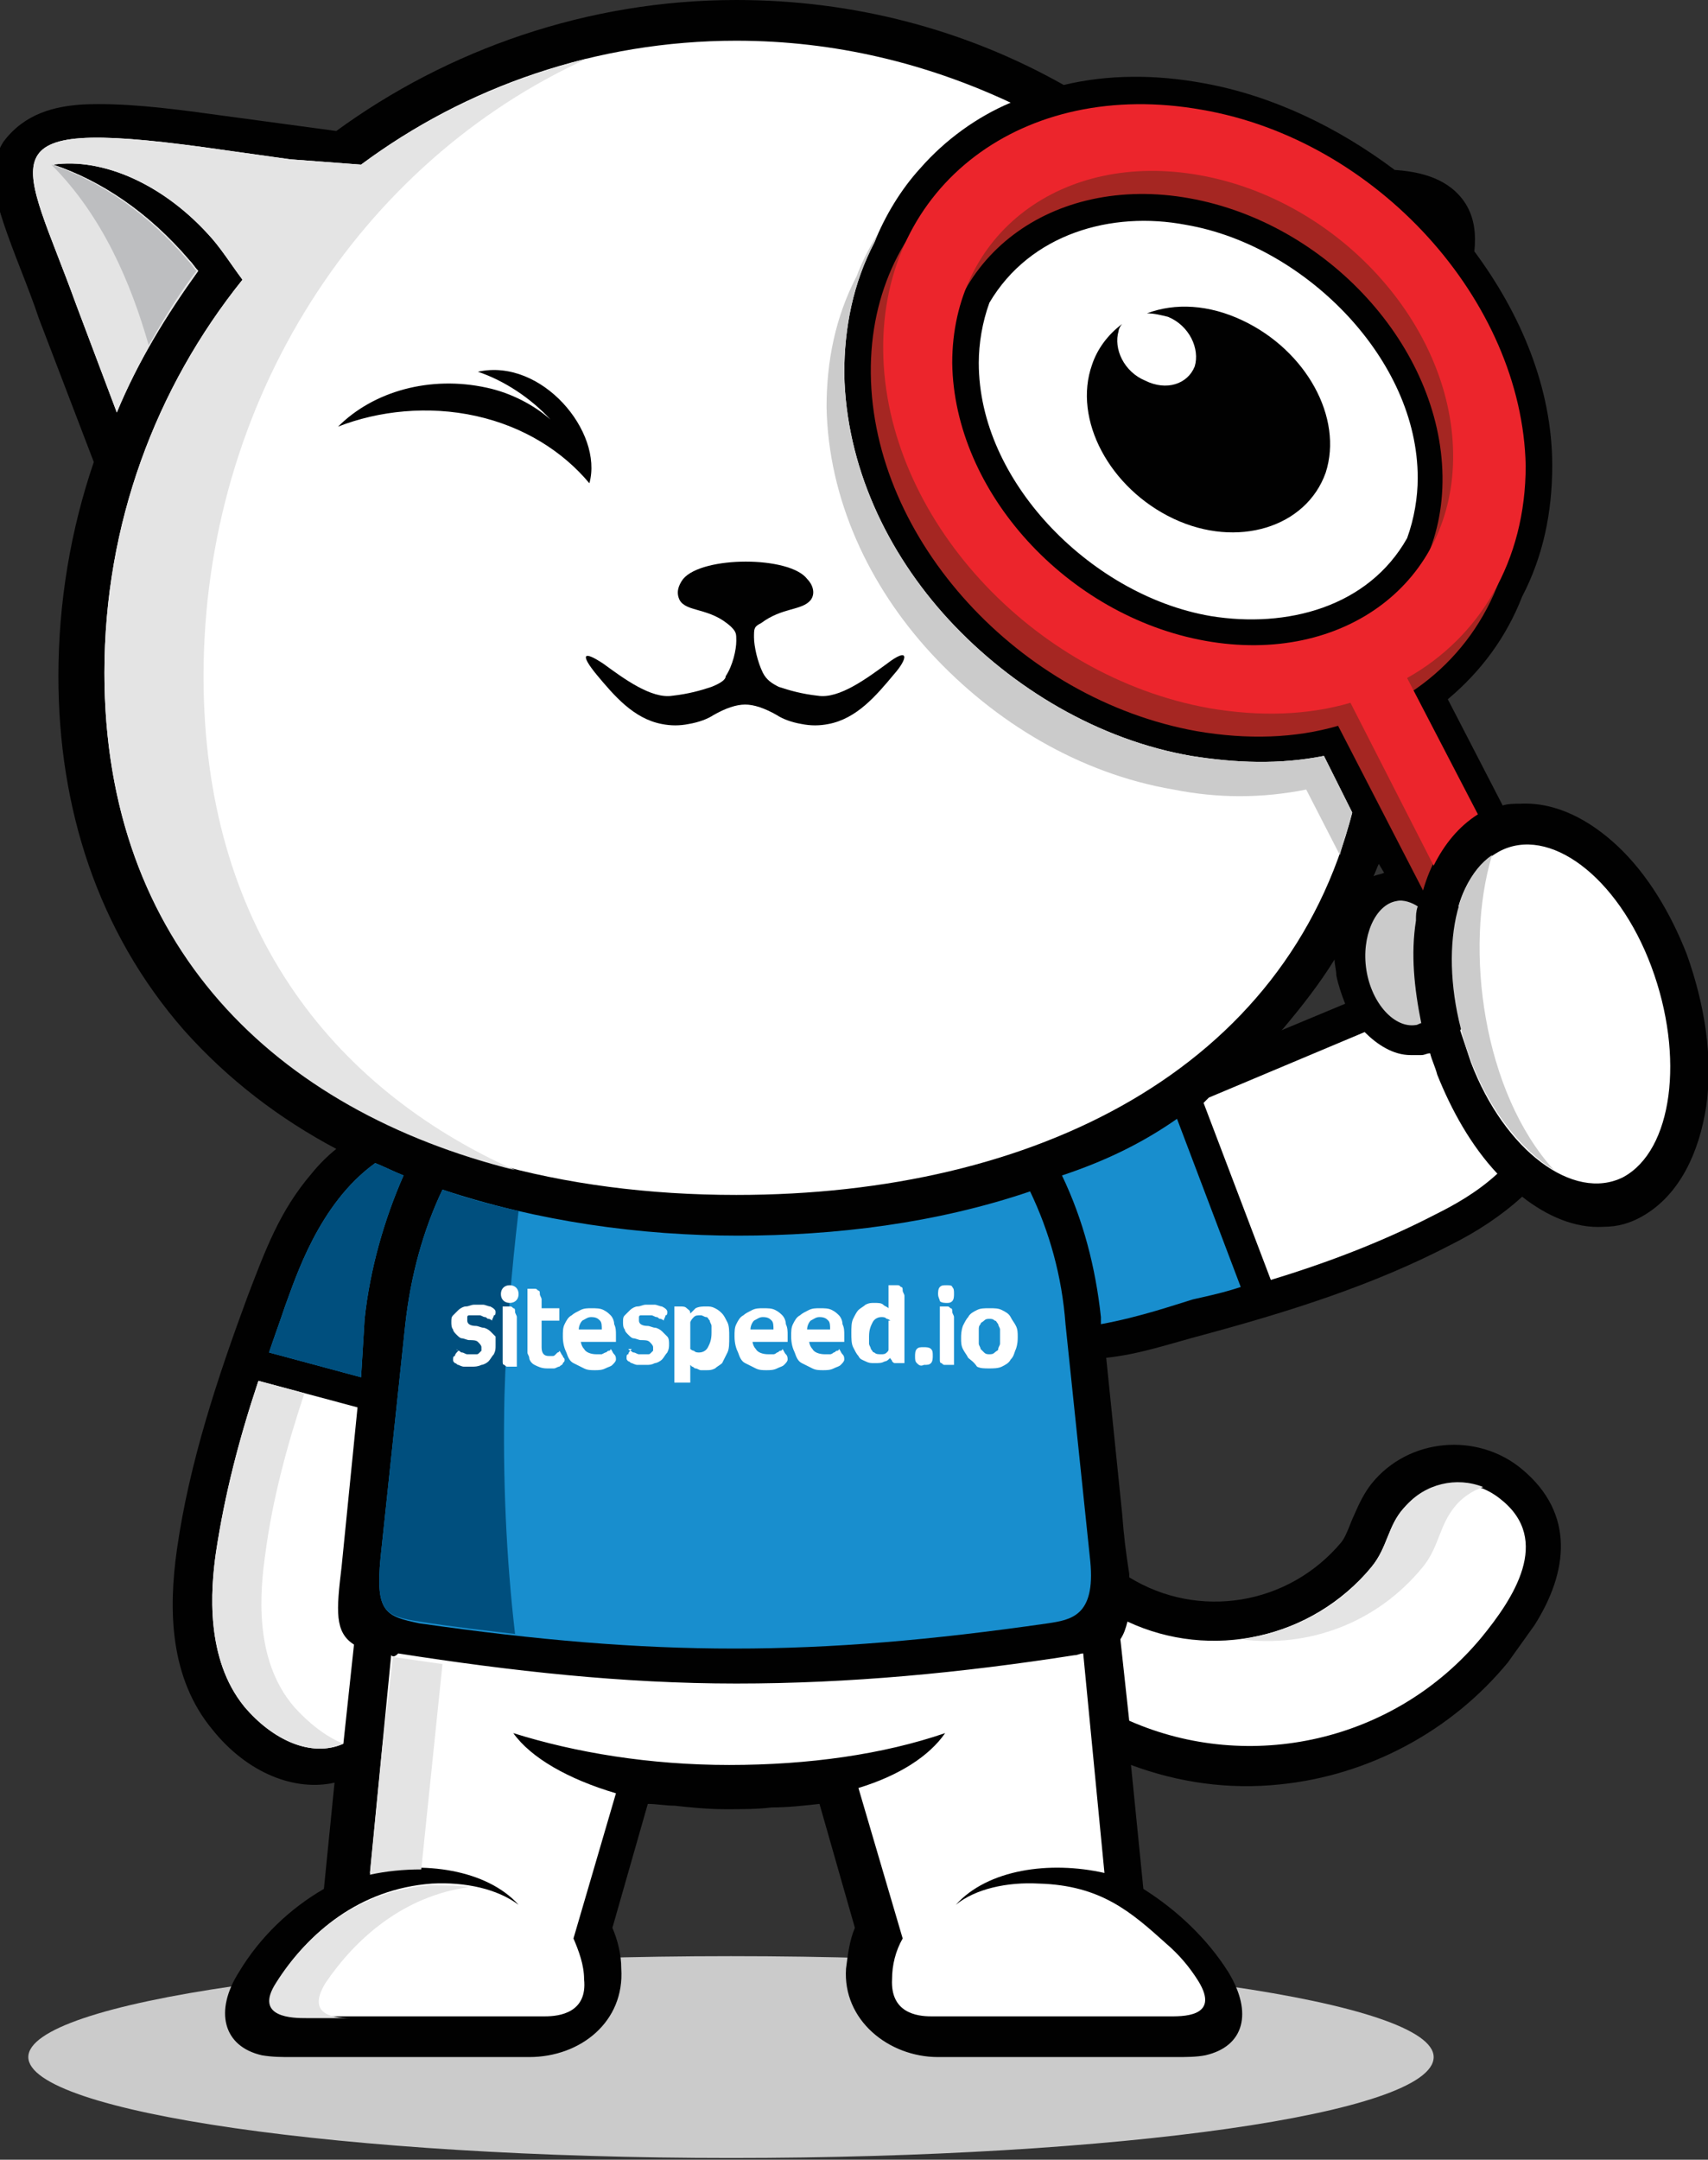 <svg xmlns="http://www.w3.org/2000/svg" viewBox="0 0 96.5 122"><rect x="0" y="0" width="96.5" height="122" fill="#333333" stroke="none"/><path fill-rule="evenodd" clip-rule="evenodd" fill="#CBCBCB" d="M41.3 110.5c21.9 0 39.7 2.6 39.7 5.7 0 3.2-17.8 5.7-39.7 5.7-21.9 0-39.7-2.6-39.7-5.7s17.8-5.7 39.7-5.7z"/><path fill-rule="evenodd" clip-rule="evenodd" fill="#010101" d="M41.6 0c6.7 0 13 1.7 18.5 4.8 2.5-.6 5.2-.6 7.9-.1 3.9.7 7.6 2.5 10.8 4.9 1.5.1 3.1.5 4 1.9.5.8.6 1.7.5 2.7 2.6 3.5 4.4 7.7 4.4 12.1 0 2.6-.5 5.1-1.7 7.4-.9 2.3-2.3 4.2-4.2 5.8l3.1 6c.3-.1.7-.1 1-.1 2-.1 3.9.9 5.5 2.4 1.7 1.6 3 3.8 3.9 6.1 1 2.8 1.5 5.8 1.1 8.6-.4 2.6-1.5 5-3.6 6.2-.7.4-1.4.6-2.2.6-1.6.1-3.2-.6-4.6-1.7-1.2 1.1-2.6 2-4 2.7-4.4 2.3-9.2 3.8-14 5.1-1.9.5-3.6 1.1-5.5 1.3l.9 8.8c.1 1.3.2 2.1.4 3.4v.2c3.9 2.4 9 1.6 12-2 .3-.4.5-1.1.7-1.5.3-.7.6-1.3 1-1.8 2.1-2.6 6-2.9 8.5-.8 3 2.5 2.6 5.8.7 8.8l-1.5 2.1c-3.2 3.9-7.9 6.4-12.9 6.9-2.9.3-5.7-.1-8.4-1.1l.7 7c1.9 1.2 3.6 2.8 4.8 4.7 1.4 2.3.9 4.2-1.3 4.7-.5.1-1.1.1-1.7.1H53c-2.8 0-5.4-2.1-5.2-5 .1-.8.2-1.6.5-2.3l-2-7c-.9.1-1.8.2-2.7.2-.8.1-1.7.1-2.6.1-1 0-2-.1-2.9-.2-.5 0-1-.1-1.5-.1l-2 7c.3.7.5 1.5.5 2.3.2 3-2.3 5-5.2 5H16.5c-.6 0-1.1 0-1.7-.1-2.2-.5-2.7-2.5-1.3-4.7 1.2-2 2.9-3.6 4.8-4.7l.6-6c-2.2.5-4.9-.5-6.9-3-2.4-2.9-2.5-6.7-2-10.2.7-4.9 2.3-9.7 4-14.3 1-2.6 1.8-4.8 3.6-6.9.4-.5.9-1 1.4-1.4-3.2-1.7-6.1-3.9-8.6-6.7-4.9-5.6-7.1-12.6-7.1-20 0-4.2.7-8.3 2-12.1L2.2 18c-.6-1.8-1.4-3.6-2-5.4-.5-1.5-.9-3.2 0-4.6 1.2-1.6 2.9-2 4.5-2.1 2.2-.1 4.7.2 6.9.5l7.4 1C25.3 2.8 33.2 0 41.6 0zM76 56.7c-.2-.5-.4-1.1-.5-1.6 0-.3-.1-.6-.1-.9-.8 1.3-1.8 2.6-2.9 3.9l-.1.1 3.6-1.5zm2.2-7.4l-.3-.5c-.1.2-.2.5-.3.7.2-.1.4-.1.6-.2zm1.5-25l-1.4 3.6c.3 1 .5 2.1.7 3.1.2-.2.3-.5.4-.7.4-1.1.6-2.3.6-3.4 0-.8-.1-1.7-.3-2.6z"/><path fill-rule="evenodd" clip-rule="evenodd" fill="#188ECE" d="M20.4 77.8l-5.2-1.4c.3-.9.6-1.7.9-2.6.6-1.6 1.9-5.8 5.1-8.1.5.2 1.1.5 1.6.7-1.1 2.5-1.9 5.3-2.2 8.1l-.2 3.3zm46.1-14.6l3.6 9.5c-.9.3-1.8.5-2.7.7-1 .3-3 1-5.2 1.4v-.4c-.3-2.8-1-5.5-2.2-8 2.4-.8 4.5-1.8 6.5-3.2zM21.5 88l1.4-13.2c.3-2.7 1-5.3 2.1-7.6 5.4 1.8 11.2 2.6 16.7 2.6s11.2-.7 16.5-2.5c1.1 2.3 1.8 4.8 2 7.5l1.4 13.4c.3 3.1-1.1 3.3-2.4 3.5-13.2 1.9-22.2 1.9-35.5 0-1.9-.4-2.5-.6-2.2-3.7z"/><path fill-rule="evenodd" clip-rule="evenodd" fill="#004F7E" d="M20.4 77.8l-5.2-1.4c.3-.9.6-1.7.9-2.6.6-1.6 1.9-5.8 5.1-8.1.5.2 1.1.5 1.6.7-1.1 2.5-1.9 5.3-2.2 8.1l-.2 3.3zM21.5 88l1.4-13.2c.3-2.7 1-5.3 2.1-7.6 1.4.5 2.9.9 4.3 1.2-.4 3.4-.7 6.9-.8 10.5-.1 4.6.1 9.1.6 13.4-1.7-.2-3.5-.4-5.4-.7-1.9-.3-2.5-.5-2.2-3.6z"/><path fill-rule="evenodd" clip-rule="evenodd" fill="#FFF" d="M22.1 93.5l-1.2 12.3c3-.7 6.6-.2 8.4 1.8-1.2-.9-3-1.3-4.9-1.2-4.1.3-7 2.8-8.7 5.5-1.3 2 1 2 1.7 2h13.4c.8 0 2.4-.2 2.2-2.1 0-.8-.3-1.6-.6-2.3l2.4-8.2c-2.7-.8-4.8-2-5.8-3.4 3.5 1.1 7.7 1.8 12.2 1.8 4.5 0 8.7-.6 12.2-1.8-.9 1.3-2.6 2.4-4.9 3.1l2.5 8.5c-.4.7-.6 1.5-.6 2.3-.1 1.9 1.4 2.1 2.2 2.1H66c.7 0 3 .1 1.7-2-.5-.8-1.1-1.5-1.8-2.1-2-1.8-3.7-3.3-7.2-3.4-1.8-.1-3.6.3-4.7 1.2 1.8-2 5.3-2.5 8.4-1.8l-1.2-12.4c-.2 0-.3.1-.5.1-6.4 1-12.7 1.6-19.1 1.6-6.4 0-12.7-.7-19.1-1.7-.2.2-.3.2-.4.1zM68.3 62l8.8-3.7c.7.7 1.6 1.3 2.6 1.3h.6c.2 0 .3-.1.5-.1.1.4.3.8.4 1.2.8 2 1.9 4 3.4 5.6-1.2 1.1-2.5 1.8-3.5 2.3-2.9 1.5-6 2.7-9.3 3.7l-3.8-10 .3-.3zm25-7.4c1.9 5.1 1.2 10.4-1.6 11.9-2.8 1.4-6.7-1.5-8.6-6.5l-.6-1.8c.9-1.2 1.1-3 .9-4.4-.1-.9-.5-1.8-1-2.6.4-1.4 1.2-2.5 2.3-3.1 2.8-1.5 6.7 1.4 8.6 6.5zM19.4 98.5c-1.8.8-4-.2-5.6-2.1-2.2-2.7-1.9-6.6-1.6-8.7.5-3.3 1.3-6.4 2.4-9.7l5.6 1.5-.9 9c-.3 2.5-.4 3.7.7 4.4l-.6 5.6zm58.1-10c-3.4 4.1-9.1 5.3-13.8 3.1-.1.4-.2.7-.4 1l.5 4.6c6.8 3 15 1.2 19.9-4.7 1.8-2.2 4-5.5 1.1-7.8-1.7-1.4-4.1-1.1-5.5.5-.9 1-.9 2.2-1.8 3.3z"/><path fill-rule="evenodd" clip-rule="evenodd" fill="#E4E4E4" d="M21.6 98.7l-.7 7.2c.9-.2 1.9-.3 2.9-.3L25 94l-2.8-.4-.6 5.1zm4.9 7.9c-.7-.1-1.4-.1-2.2-.1-4.1.3-7 2.8-8.7 5.5-1.3 2 1 2 1.7 2h13.6-10.8c-.7 0-3 .1-1.7-2 1.7-2.5 4.4-4.9 8.1-5.4zm-7.1-8.1c-1.8.8-4-.2-5.6-2.1-2.2-2.7-1.9-6.6-1.6-8.7.5-3.3 1.3-6.4 2.4-9.7l2.6.7c-1 3-1.8 6-2.2 9-.3 2.1-.7 6 1.6 8.7.8.9 1.8 1.7 2.8 2.1zm58.1-10c-1.9 2.4-4.6 3.7-7.4 4.1 3.8.5 7.7-.9 10.3-4.1.9-1.1.9-2.3 1.8-3.4.4-.5 1-.9 1.6-1.1-1.5-.6-3.3-.2-4.4 1.1-1 1.1-1 2.3-1.9 3.4z"/><path fill="#FFF" d="M25.9 76.3c.1 0 .1.1.2.1s.2.1.3.1h.5c.1 0 .1 0 .2-.1l.1-.1v-.2c0-.1-.1-.2-.2-.3-.1-.1-.3-.1-.5-.1-.1 0-.3-.1-.4-.1-.1 0-.2-.1-.3-.2-.1-.1-.2-.2-.2-.3-.1-.1-.1-.3-.1-.4 0-.2 0-.3.1-.4l.3-.3c.1-.1.3-.2.4-.2.2 0 .3-.1.5-.1h.5c.1 0 .3.1.4.1.2.1.3.2.3.3 0 .1 0 .2-.1.2 0 .1-.1.2-.1.3 0 0-.1-.1-.2-.1s-.1-.1-.2-.1-.2-.1-.3-.1h-.6s-.1 0-.1.1v.2c0 .2.2.3.5.3.1 0 .3.1.4.1.1 0 .3.1.4.2l.3.3v.5c0 .2 0 .3-.1.5-.1.1-.2.3-.3.4-.1.1-.3.2-.4.2-.2.1-.4.1-.5.1h-.5c-.1 0-.3-.1-.3-.1-.1 0-.1-.1-.2-.1-.1-.1-.1-.1-.1-.2s0-.2.1-.2c0-.1.1-.2.2-.3-.2-.1-.1-.1 0 0zm2.9-3.7c.3 0 .5.2.5.5s-.2.5-.5.5-.5-.2-.5-.5.2-.5.5-.5zm23 4.4c-.1-.1-.1-.2-.1-.4 0-.1 0-.3.1-.4.1-.1.2-.1.4-.1.1 0 .3 0 .4.1.1.1.1.2.1.4 0 .1 0 .3-.1.4-.1.1-.2.1-.4.1-.2.1-.3 0-.4-.1zm1.2-3.2h.5c.1 0 .1 0 .2.1.1 0 .1.1.1.2s.1.2.1.3v2.7h-.5c-.1 0-.1 0-.2-.1-.1 0-.1-.1-.1-.2v-3H53zm0-.7c0-.1 0-.3.1-.4.1-.1.2-.1.4-.1.1 0 .3 0 .3.1.1.1.1.2.1.4 0 .1 0 .3-.1.4-.1.1-.2.1-.3.1-.1 0-.3 0-.4-.1 0-.1-.1-.2-.1-.4zm1.7 3.6c-.1-.2-.2-.3-.3-.5-.1-.2-.1-.4-.1-.6 0-.2 0-.4.1-.7.1-.2.2-.4.3-.5.1-.2.3-.3.5-.4.2-.1.4-.1.7-.1.3 0 .5 0 .7.1.2.1.4.2.5.4.1.2.2.3.3.5.1.2.1.4.1.6 0 .2 0 .4-.1.7-.1.2-.1.4-.3.6-.1.2-.3.3-.5.4-.2.1-.5.1-.7.1-.3 0-.5 0-.7-.1-.2-.3-.4-.4-.5-.5zm.9-.3c.1.1.2.1.3.1.1 0 .2 0 .3-.1.1-.1.2-.1.2-.2s.1-.2.1-.3v-.4-.4c0-.1-.1-.2-.1-.3-.1-.1-.1-.2-.2-.2-.1-.1-.2-.1-.3-.1-.1 0-.2 0-.3.1-.1.1-.2.1-.2.2-.1.1-.1.2-.1.3v.8c0 .1.1.2.1.3l.2.2zm-17.5-2.6H38.4c.2 0 .3 0 .4.1.1.1.2.1.2.3l.3-.3c.2-.1.4-.1.6-.1.2 0 .3 0 .5.1s.3.2.4.3c.1.1.2.3.3.5.1.2.1.5.1.8 0 .4 0 .7-.1.9l-.3.6c-.1.1-.3.2-.4.3-.2.1-.3.1-.5.1h-.3c-.1 0-.2-.1-.3-.1-.1 0-.1-.1-.2-.1l-.1-.1v1h-.9v-4.3zm.9 2.4s.1.1.2.1c.1.1.2.1.3.1.2 0 .4-.1.5-.3.1-.2.2-.4.2-.8v-.4c0-.1-.1-.2-.1-.3-.1-.1-.1-.2-.2-.2s-.2-.1-.3-.1c-.2 0-.3 0-.4.1-.2.2-.2.3-.2.3v1.5zm3.5-.6c0 .3.1.5.2.6.1.2.4.3.7.3h.3c.1 0 .2-.1.2-.1.1 0 .1-.1.2-.1s.1-.1.1-.1c.1.1.1.2.2.3.1.1.1.2.1.3 0 .1-.1.2-.2.3-.1.1-.2.1-.4.2s-.4.1-.6.1c-.2 0-.4 0-.6-.1l-.6-.3c-.2-.1-.3-.3-.4-.6-.1-.2-.2-.5-.2-.9 0-.3 0-.5.1-.7.1-.2.2-.4.4-.5.1-.1.3-.2.5-.3.2-.1.4-.1.6-.1.3 0 .5 0 .7.1.2.1.3.2.4.3.1.1.2.3.2.5.1.2.1.4.1.6v.4h-2v-.2zm1.2-.5c0-.2 0-.4-.1-.5-.1-.1-.2-.2-.5-.2-.2 0-.3.1-.5.2-.1.1-.2.3-.2.5h1.3zm2 .5c0 .3.1.5.2.6.1.2.4.3.7.3h.3c.1 0 .2-.1.2-.1.1 0 .1-.1.2-.1s.1-.1.1-.1c.1.1.1.2.2.3.1.1.1.2.1.3 0 .1-.1.2-.2.3-.1.1-.2.1-.4.2s-.4.1-.6.1c-.2 0-.4 0-.6-.1l-.6-.3c-.2-.1-.3-.3-.4-.6-.1-.2-.2-.5-.2-.9 0-.3 0-.5.1-.7.1-.2.2-.4.4-.5.1-.1.3-.2.5-.3.2-.1.4-.1.6-.1.3 0 .5 0 .7.1.2.1.3.2.4.3.1.1.2.3.2.5.1.2.1.4.1.6v.4h-2v-.2zm1.2-.5c0-.2 0-.4-.1-.5-.1-.1-.2-.2-.5-.2-.2 0-.3.1-.5.2-.1.1-.2.3-.2.5h1.3zm3.4-.5s-.1-.1-.2-.1c-.1-.1-.2-.1-.3-.1-.2 0-.4.1-.5.3-.1.2-.2.4-.2.8v.4c0 .1.1.2.1.3.1.1.1.2.2.2.1.1.2.1.4.1.1 0 .2 0 .3-.1.1-.1.1-.1.1-.2v-1.6h.1zm.3 2.4c-.1 0-.1 0-.2-.1 0-.1-.1-.1-.1-.2-.1.1-.2.2-.3.2-.2.1-.3.1-.6.1-.2 0-.3 0-.5-.1s-.3-.1-.4-.3c-.1-.1-.2-.3-.3-.5-.1-.2-.1-.5-.1-.8 0-.3 0-.6.1-.8.1-.2.2-.4.3-.5.1-.1.3-.2.4-.3.2-.1.3-.1.5-.1s.4 0 .5.1c.1.1.2.1.3.2v-1.3h.5c.1 0 .1 0 .2.1.1 0 .1.1.1.2s.1.2.1.3V77h-.5zm-15-.7c.1 0 .1.1.2.1s.2.1.3.1h.5c.1 0 .1 0 .2-.1l.1-.1v-.2c0-.1-.1-.2-.2-.3-.1-.1-.3-.1-.5-.1-.1 0-.3-.1-.4-.1-.1 0-.2-.1-.3-.2-.1-.1-.2-.2-.2-.3-.1-.1-.1-.3-.1-.4 0-.2 0-.3.1-.4l.3-.3c.1-.1.3-.2.4-.2.2 0 .3-.1.5-.1h.5c.1 0 .3.1.4.1.2.1.3.2.3.3 0 .1 0 .2-.1.2 0 .1-.1.2-.1.3 0 0-.1-.1-.2-.1s-.1-.1-.2-.1-.2-.1-.3-.1h-.6s-.1 0-.1.1v.2c0 .2.2.3.5.3.1 0 .3.1.4.1.1 0 .3.1.4.2l.3.3c.1.1.1.3.1.4 0 .2 0 .3-.1.5-.1.1-.2.3-.3.4-.1.1-.3.2-.4.2-.2.1-.3.1-.5.1H36c-.1 0-.3-.1-.3-.1-.1 0-.1-.1-.2-.1-.1-.1-.1-.1-.1-.2s0-.2.1-.2c0-.1.1-.2.2-.3-.3 0-.2 0-.1.1zm-7.3-2.5h.5c.1 0 .1 0 .2.1.1 0 .1.1.1.2s.1.2.1.3v2.8h-.5c-.1 0-.1 0-.2-.1-.1 0-.1-.1-.1-.2V73.8h-.1zm1.4-1h.5c.1 0 .1 0 .2.1.1 0 .1.1.1.2s.1.2.1.3v.5h1v.7h-1v1.5c0 .3.1.5.4.5h.2c.1 0 .1 0 .2-.1l.1-.1s.1 0 .1-.1c.1.1.1.2.2.3 0 .1.1.1.1.2s0 .1-.1.2c0 .1-.1.1-.2.2-.1 0-.2.1-.3.1h-.4c-.3 0-.5-.1-.7-.2-.2-.1-.3-.3-.3-.4 0-.1-.1-.2-.1-.3V72.8h-.1zm3.1 2.8c0 .3.1.5.2.6.1.2.4.3.7.3h.3l.2-.1c.1 0 .1-.1.2-.1s.1-.1.1-.1c.1.1.1.2.2.3.1.1.1.2.1.3 0 .1-.1.2-.2.3-.1.1-.2.1-.4.2s-.4.1-.6.1c-.2 0-.4 0-.6-.1l-.6-.3c-.2-.1-.3-.3-.4-.6-.1-.2-.2-.5-.2-.9 0-.3 0-.5.1-.7.1-.2.2-.4.4-.5.1-.1.3-.2.5-.3.2-.1.4-.1.6-.1.3 0 .5 0 .7.1.2.1.3.2.4.3.1.1.2.3.2.5.1.2.1.4.1.6v.4h-2v-.2zm1.2-.5c0-.2 0-.4-.1-.5-.1-.1-.2-.2-.5-.2-.2 0-.3.1-.5.2-.1.1-.2.3-.2.5H34z"/><path fill-rule="evenodd" clip-rule="evenodd" fill="#FFF" d="M41.6 2.3c5.6 0 10.8 1.3 15.5 3.5-1.9.8-3.7 2.1-5.1 3.7-1.1 1.2-2 2.7-2.6 4.2-1.2 2.3-1.7 4.8-1.7 7.4.1 5.2 2.4 10.1 5.9 13.9 3.6 3.9 8.5 6.8 13.7 7.7 2.5.4 5 .5 7.5 0l1.6 3.2c-3.7 14.5-17.9 21.6-34.8 21.6-19.7 0-35.7-9.7-35.7-29.5 0-8.4 2.9-16.1 7.8-22.2-.6-.8-1.1-1.6-1.7-2.3-2.7-3.1-6.2-4.6-9-4.2 2.7.9 5.4 2.7 7.7 5.4.2.2.3.4.5.6-1.8 2.5-3.4 5.1-4.6 8l-2.3-6.1c-3-8.3-5.5-10.6 7.1-8.9l5 .7 4 .3c5.9-4.4 13.3-7 21.2-7zm37.9 28.1c.4-1.1.6-2.3.6-3.4 0-3.4-1.6-6.6-3.9-9.1-2.4-2.6-5.7-4.6-9.2-5.2-4.2-.8-8.8.5-11.1 4.4-.4 1.1-.6 2.3-.6 3.4 0 3.4 1.6 6.6 3.9 9.1 2.4 2.6 5.7 4.6 9.2 5.2 4.3.7 8.9-.5 11.1-4.4z"/><path fill-rule="evenodd" clip-rule="evenodd" fill="#CBCBCB" d="M76.4 45.9c-.2.8-.5 1.6-.7 2.4l-1.9-3.7c-2.5.5-5 .5-7.5 0-5.3-.9-10.1-3.8-13.7-7.7-3.5-3.8-5.8-8.7-5.9-13.9 0-2.6.5-5.1 1.7-7.4.3-.8.7-1.6 1.2-2.4-.1.2-.1.3-.2.5-1.2 2.3-1.7 4.8-1.7 7.4.1 5.2 2.4 10.1 5.9 13.9 3.6 3.9 8.5 6.8 13.7 7.7 2.5.4 5 .5 7.5 0l1.6 3.2z"/><path fill-rule="evenodd" clip-rule="evenodd" fill="#E4E4E4" d="M29.1 66.1C15.5 62.7 5.9 53.4 5.9 38c0-8.4 2.9-16.1 7.8-22.2-.6-.8-1.1-1.6-1.7-2.3-2.7-3.1-6.2-4.6-9-4.2 2.7.9 5.4 2.7 7.7 5.4.2.2.3.4.5.6-1.8 2.5-3.4 5.1-4.6 8l-2.3-6.1c-3-8.3-5.5-10.6 7.1-8.9l5 .7 4 .3c3.8-2.8 8.1-4.8 12.8-6-12.8 5.8-21.7 19.3-21.7 34.9 0 14 7.1 23.2 17.6 27.9z"/><path fill-rule="evenodd" clip-rule="evenodd" fill="#BDBEC0" d="M2.9 9.3zm0 0c2.7.9 5.4 2.7 7.7 5.4.2.2.3.4.5.6-1 1.3-1.9 2.8-2.7 4.2-1-3.5-2.6-7.3-5.5-10.2z"/><path fill-rule="evenodd" clip-rule="evenodd" fill="#010101" d="M27.5 21.9c1.4.3 2.7 1 3.6 1.8-1.1-1.2-2.6-2.2-4.1-2.7 3.6-.8 7.1 3.4 6.3 6.3-1.5-1.8-3.7-3.2-6.4-3.8-2.7-.6-5.5-.3-7.8.6 2-2 5.2-2.9 8.4-2.2zm12.7 16.9c-.6.2-1.3.4-2.2.5-1.2.2-2.8-1-3.9-1.8-1.2-.8-1.3-.5-.4.6 1 1.2 2.1 2.5 3.7 2.8.5.1 1 .1 1.5 0 .6-.1 1.1-.3 1.4-.5.7-.4 1.3-.6 1.8-.6s1.1.2 1.8.6c.3.2.8.4 1.4.5.5.1 1 .1 1.5 0 1.6-.3 2.7-1.6 3.7-2.8.8-.9.9-1.6-.4-.6-1.1.8-2.7 2-3.9 1.8-.9-.1-1.6-.3-2.2-.5-.4-.2-.7-.4-.9-.8-.3-.6-.5-1.5-.5-2s0-.6.4-.8c1.2-.9 2.3-.7 2.8-1.3.3-.4.1-.9-.2-1.2-1-1.3-5.9-1.3-7 0-.3.4-.4.8-.2 1.2.4.7 1.7.4 2.9 1.5.3.3.3.4.3.8 0 .5-.2 1.4-.6 2 0 .2-.3.4-.8.6z"/><path fill-rule="evenodd" clip-rule="evenodd" fill="#A52622" d="M78.9 39.6l3.6 7.1c-1 .9-1.7 2.2-2.1 3.6L75.6 41c-2.4.7-5.1.8-8 .3-10-1.8-18.3-10.8-18.4-20.2-.1-9.3 7.9-15.4 18-13.6 10 1.8 18.3 10.8 18.4 20.2 0 5.3-2.6 9.6-6.7 11.9zM67.2 11.2c7.8 1.4 14.2 8.4 14.3 15.7.1 7.3-6.2 12-14 10.6-7.8-1.4-14.2-8.4-14.3-15.7-.1-7.2 6.2-12 14-10.6z"/><path fill-rule="evenodd" clip-rule="evenodd" fill="#EC252C" d="M79.5 38.3l4 7.7c-1.1.7-1.9 1.7-2.5 2.9l-4.7-9.2c-2.4.7-5.1.8-8 .3-10-1.8-18.3-10.8-18.4-20.2-.1-9.3 7.9-15.4 18-13.6C77.8 7.9 86 17 86.2 26.3c0 5.4-2.6 9.7-6.7 12zM67.8 9.9c7.8 1.4 14.2 8.4 14.3 15.7.1 7.3-6.2 12-14 10.6-7.8-1.4-14.2-8.4-14.3-15.7 0-7.3 6.2-12 14-10.6z"/><path fill-rule="evenodd" clip-rule="evenodd" fill="#CBCBCB" d="M87.8 66.1c-1.8-1.1-3.6-3.3-4.7-6.2-1.8-4.8-1.3-9.9 1.2-11.6-1.6 5.3-.5 13.4 3.5 17.8zm-8.9-15.2c.4-.1.9.1 1.2.3-.1.3-.1.5-.1.8-.3 1.9-.1 3.8.3 5.8-.1 0-.2.1-.3.1-1.2.2-2.5-1.2-2.8-3.1-.3-1.9.5-3.7 1.7-3.9z"/><path fill-rule="evenodd" clip-rule="evenodd" fill="#010101" d="M70.2 18.1c-1.9-.9-3.8-1-5.4-.4.4 0 .8.1 1.2.2 1.2.5 1.8 1.8 1.5 2.8-.4 1-1.6 1.4-2.8.8-1.2-.5-1.8-1.8-1.5-2.8 0-.1.1-.3.2-.4-.8.6-1.4 1.4-1.7 2.3-1.1 3.1 1 7 4.6 8.7 3.6 1.7 7.5.5 8.6-2.6 1-3.1-1.1-6.9-4.7-8.6z"/></svg>